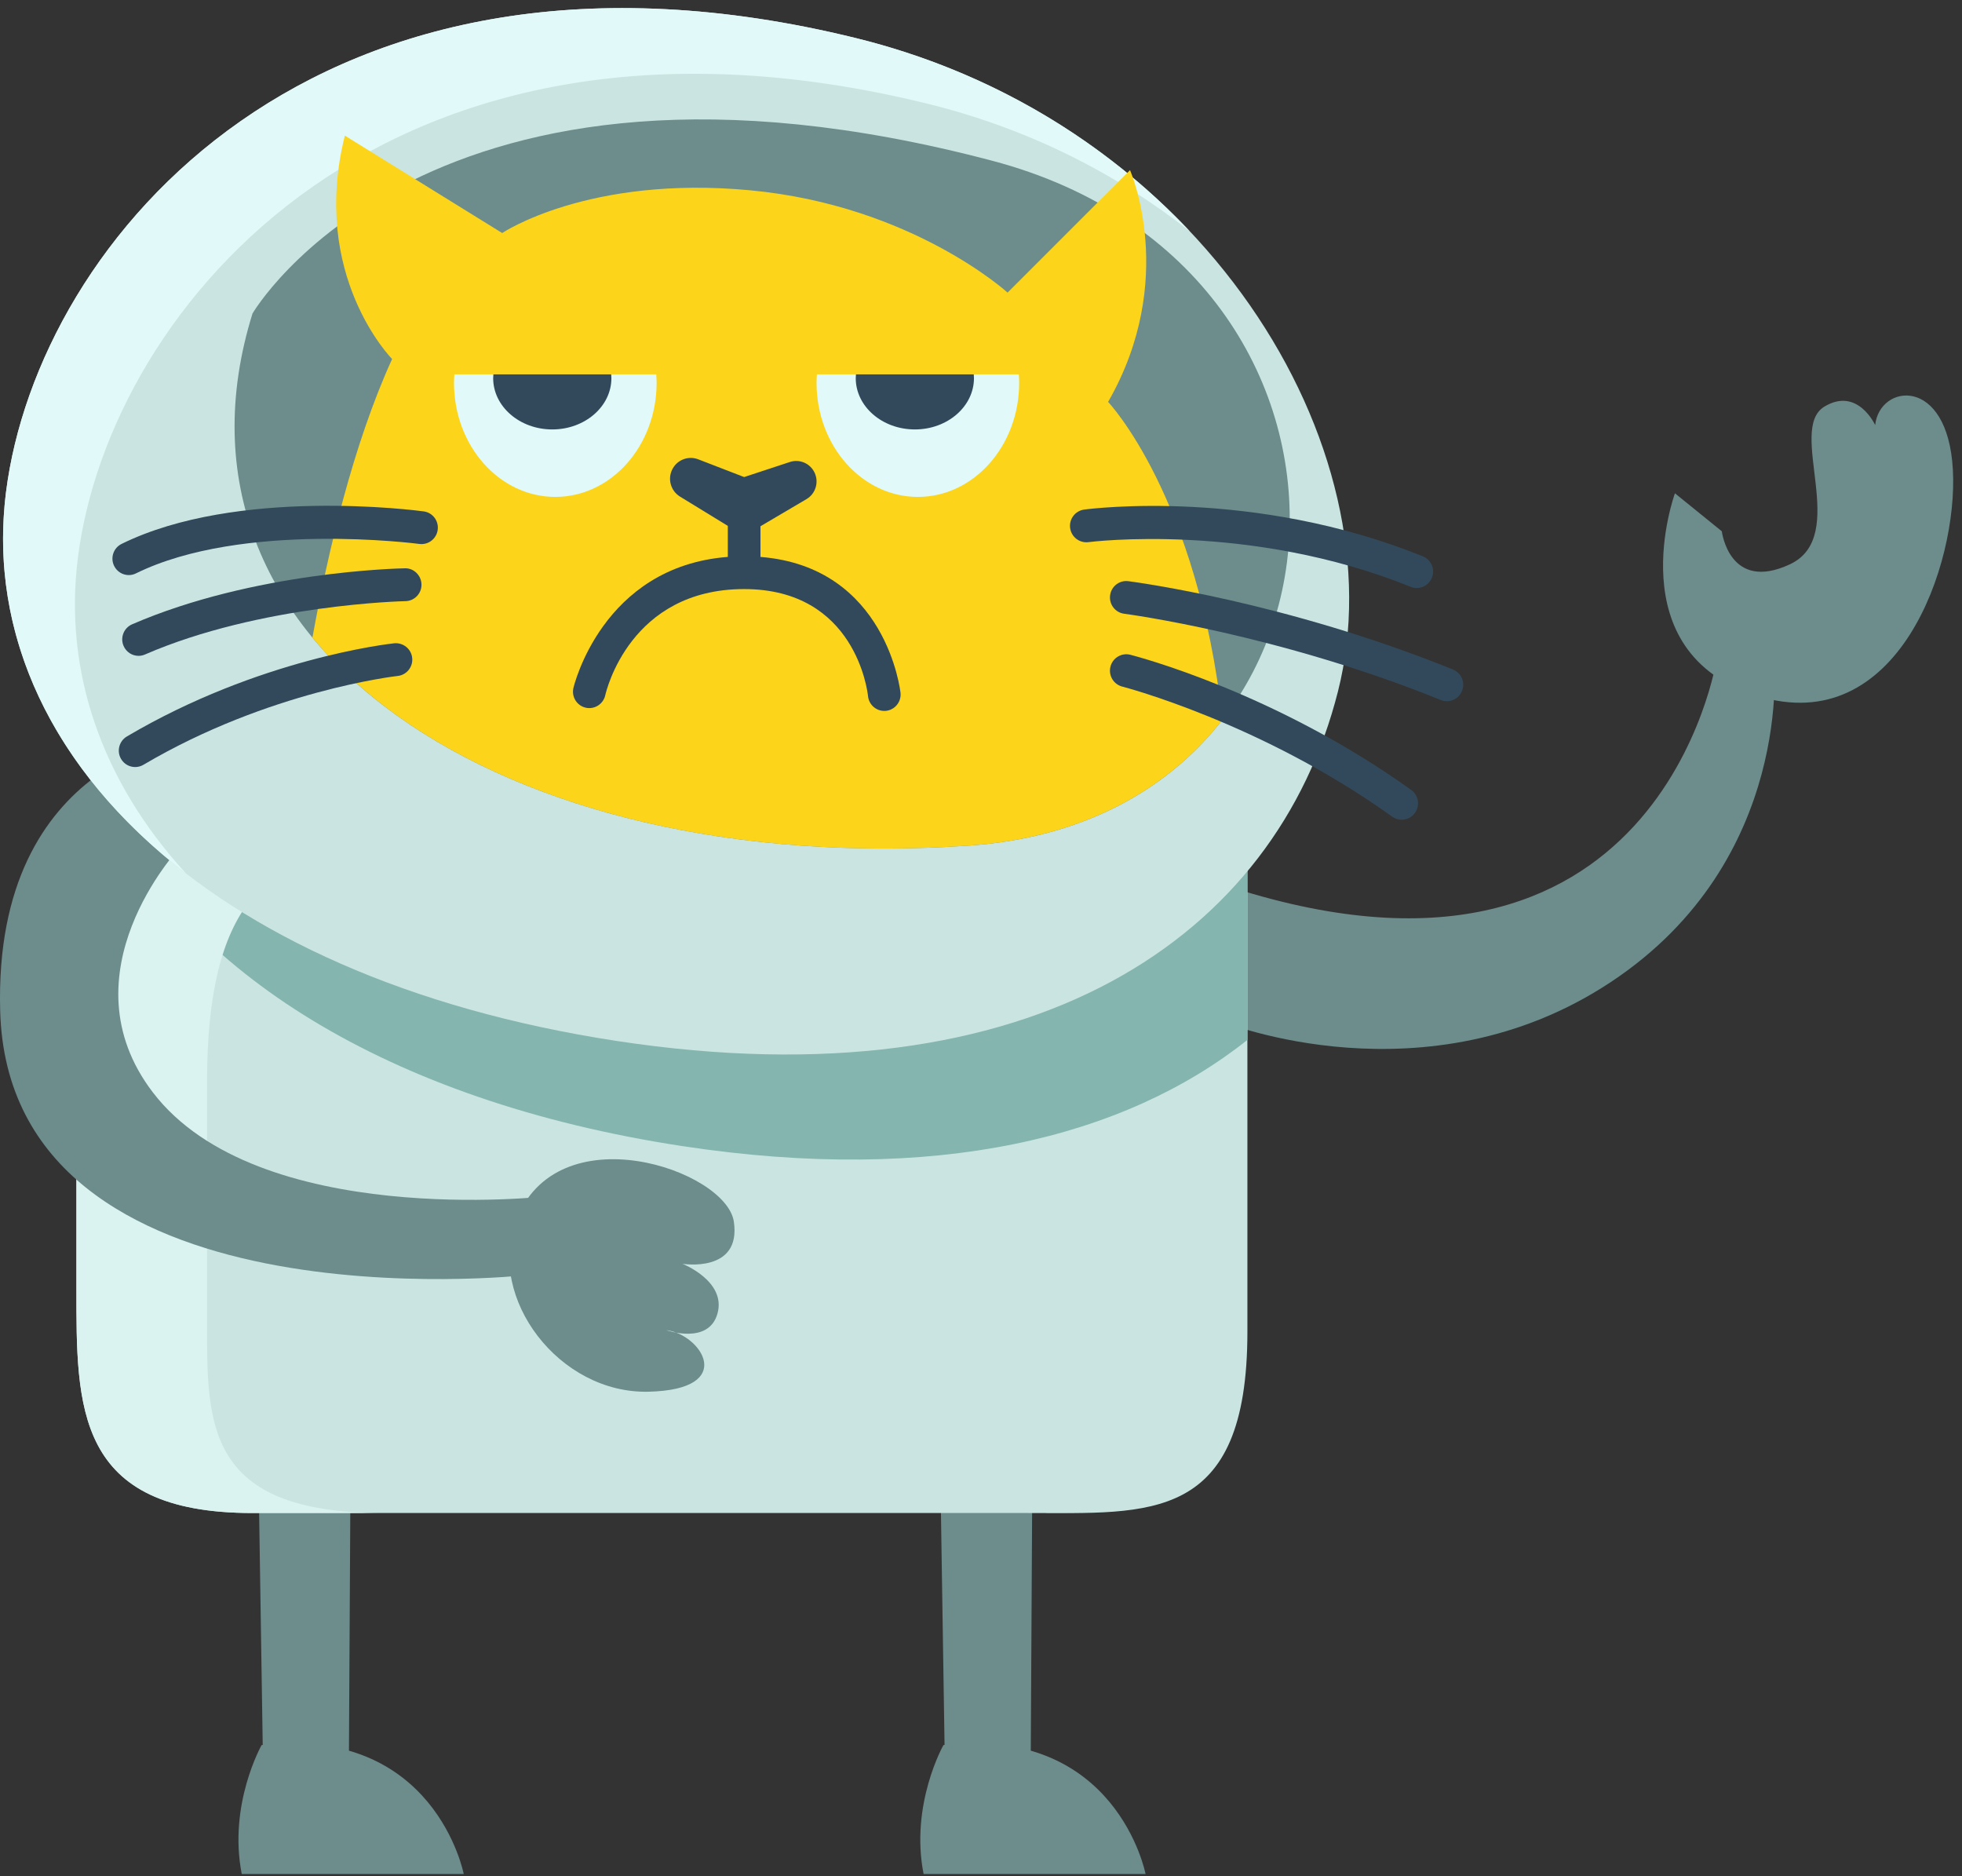 <svg height="109" viewBox="0 0 114 109" width="114" xmlns="http://www.w3.org/2000/svg"><rect x="0" y="0" width="114" height="109" fill="#333333" stroke="none"/><g fill="none" fill-rule="evenodd"><g fill="#6d8c8c"><path d="m54.657 86.87.243 15.651h4.988l.095-16.909z"/><path d="m54.818 101.377s-1.952 3.446-1.153 7.492h12.897s-1.665-8.657-11.744-7.492"/><path d="m15.04 86.87.243 15.651h4.988l.095-16.909z"/><path d="m99.755 38.243s-3.252 21.606-28.723 13.138v7.971s11.848 4.799 22.566-2.302c10.719-7.103 9.473-18.807 9.473-18.807z"/></g><path d="m14.671 41.872c-6.882 0-10.231 4.091-10.231 16.142v16.835c0 6.911-.08 13.048 10.231 13.048h45.084c7.027 0 12.724.612 12.724-10.534s0-21.304 0-27.775-5.712-6.554-8.921-6.554-48.887-1.162-48.887-1.162" fill="#cae5e1"/><path d="m63.558 43.034c-3.209 0-48.887-1.162-48.887-1.162-4.029 0-6.844 1.405-8.488 4.984 4.589 9.455 16.191 17.096 33.465 19.726 14.74 2.244 25.691-.496 32.831-6.169 0-4.196 0-7.892 0-10.825 0-6.471-5.712-6.554-8.921-6.554" fill="#85b5af"/><path d="m12.031 76.953c0-5.797 0-4.012 0-14.12 0-10.107 3.349-13.538 10.229-13.538 0 0 45.68.974 48.889.974.408 0 .857.001 1.33.014 0-.232 0-.471 0-.695 0-6.471-5.712-6.554-8.921-6.554s-48.887-1.162-48.887-1.162c-6.882 0-10.231 4.091-10.231 16.142v16.835c0 6.911-.08 13.048 10.231 13.048h7.53c-10.248-.02-10.17-5.158-10.17-10.944" fill="#daf2f0"/><path d="m60.195 87.898c.837.002 1.653.009 2.442 0-.763 0-1.58 0-2.442 0" fill="#e1f9f8"/><path d="m10.397 49.295s-6.795 7.271-1.513 14.169c6.095 7.959 22.876 6.036 22.876 6.036l-1.27 4.585s-29.969 3.278-30.48-15.357c-.407-14.87 11.274-15.985 11.274-15.985z" fill="#6d8c8c"/><path d="m49.722 2.21c20.123 4.946 31.612 23.786 28.015 37.973-3.598 14.186-17.616 23.988-41.884 20.293-24.267-3.696-37.346-17.276-35.503-31.89s18.07-34.071 49.372-26.376" fill="#cae5e1"/><path d="m4.525 32.403c1.843-14.614 18.069-34.072 49.372-26.377 5.862 1.442 10.991 4.064 15.229 7.405-4.857-5.146-11.456-9.268-19.404-11.221-31.302-7.695-47.529 11.763-49.372 26.376-1.039 8.24 2.667 16.151 10.447 22.147-4.898-5.358-7.103-11.739-6.272-18.33" fill="#e1f9f8"/><path d="m14.671 18.213s10.2-17.53 42.978-8.875c24.144 6.375 22.348 38.143-1.314 39.783-27.121 1.878-47.64-11.658-41.664-30.908" fill="#6d8c8c"/><path d="m64.385 23.348c4.08-7.101 1.274-13.463 1.274-13.463l-7.115 7.114s-5.544-5.061-14.956-5.944c-9.413-.884-14.409 2.483-14.409 2.483l-9.143-5.66c-2.033 8.151 2.747 12.979 2.747 12.979-2.265 4.963-3.732 11.216-4.629 16.181 6.965 8.443 21.292 13.253 38.181 12.083 6.663-.462 11.592-3.313 14.697-7.313-1.443-12.995-6.647-18.46-6.647-18.46" fill="#fcd51a"/><g fill="#32495b"><path d="m82.32 34.16c-.117 0-.237-.022-.354-.069-9.347-3.781-18.628-2.609-18.721-2.596-.52.067-.996-.298-1.066-.82-.068-.523.296-1.002.816-1.072.397-.053 9.852-1.259 19.679 2.717.487.198.722.753.527 1.242-.149.373-.505.598-.881.598"/><path d="m84.07 40.735c-.118 0-.238-.022-.355-.069-9.472-3.834-18.305-5-18.394-5.011-.52-.067-.887-.545-.82-1.067.066-.523.541-.893 1.06-.825.369.047 9.153 1.203 18.863 5.132.486.197.722.752.526 1.242-.149.372-.504.598-.88.598"/><path d="m81.444 47.621c-.19 0-.384-.058-.551-.177-7.593-5.45-15.604-7.537-15.684-7.557-.508-.129-.816-.649-.687-1.16.129-.51.646-.817 1.152-.69.34.087 8.426 2.187 16.322 7.854.426.306.525.902.22 1.331-.184.26-.476.399-.772.399"/><path d="m7.483 33.409c-.352 0-.688-.197-.853-.535-.231-.474-.036-1.045.435-1.276 6.714-3.307 17.114-1.949 17.554-1.889.519.069.884.55.813 1.072-.069.523-.551.889-1.066.819-.102-.014-10.273-1.339-16.467 1.711-.134.067-.276.098-.416.098"/><path d="m8.052 38.101c-.368 0-.717-.216-.872-.578-.208-.483.014-1.045.495-1.254 7.064-3.065 15.495-3.248 15.85-3.254.511-.02.956.41.965.937.01.527-.407.961-.932.971-.083.002-8.419.185-15.131 3.098-.122.054-.25.08-.375.08"/><path d="m7.853 44.561c-.325 0-.642-.168-.819-.471-.266-.454-.114-1.039.338-1.306 7.664-4.527 15.217-5.379 15.535-5.413.52-.048.987.323 1.043.848.056.523-.321.993-.842 1.05-.074.007-7.478.85-14.775 5.161-.152.089-.317.131-.48.131"/><path d="m44.186 32.354v-1.782l2.675-1.577c.528-.311.732-.977.471-1.534-.255-.542-.87-.808-1.437-.622l-2.658.875-2.668-1.031c-.562-.217-1.197.016-1.487.546-.312.569-.122 1.283.428 1.62l2.779 1.702v1.802c-7.307.564-8.957 7.547-8.973 7.621-.115.514.206 1.024.718 1.139.509.114 1.018-.208 1.134-.721.055-.252 1.453-6.17 8.069-6.17 6.477 0 7.172 5.966 7.198 6.217.048.493.461.861.944.861l.093-.004c.522-.052.904-.519.852-1.043-.008-.076-.807-7.318-8.138-7.899"/></g><path d="m26.4 21.747c-.011.162-.021.324-.021.489 0 3.662 2.634 6.631 5.886 6.631 3.251 0 5.887-2.969 5.887-6.631 0-.165-.012-.327-.022-.489z" fill="#e1f9f8"/><path d="m28.668 21.747-.013.22c0 1.646 1.538 2.981 3.435 2.981s3.435-1.335 3.435-2.981l-.013-.22z" fill="#32495b"/><path d="m47.466 21.747c-.009.162-.021.324-.021.489 0 3.662 2.636 6.631 5.887 6.631s5.886-2.969 5.886-6.631c0-.165-.01-.327-.021-.489z" fill="#e1f9f8"/><path d="m49.735 21.747-.013.22c0 1.646 1.538 2.981 3.435 2.981s3.434-1.335 3.434-2.981l-.012-.22z" fill="#32495b"/><g fill="#6d8c8c"><path d="m29.957 70.97c-1.654 4.442 2.524 10.004 7.725 9.88 5.201-.123 3.052-3.339 1.029-3.578 0 0 2.482.886 2.983-.984.501-1.869-2.04-2.869-2.04-2.869s3.43.562 2.985-2.449c-.444-3.012-10.311-6.373-12.682 0"/><path d="m97.321 28.658s-3.376 9.243 4.79 11.771c8.166 2.527 11.663-7.637 11.359-13.139-.302-5.501-4.267-4.995-4.515-2.595 0 0-1.019-2.239-2.95-1.074-2.2 1.327 1.512 7.522-2.008 9.163-3.522 1.642-3.953-1.92-3.953-1.92z"/><path d="m15.201 101.377s-1.952 3.446-1.154 7.492h12.898s-1.665-8.657-11.744-7.492"/></g></g></svg>